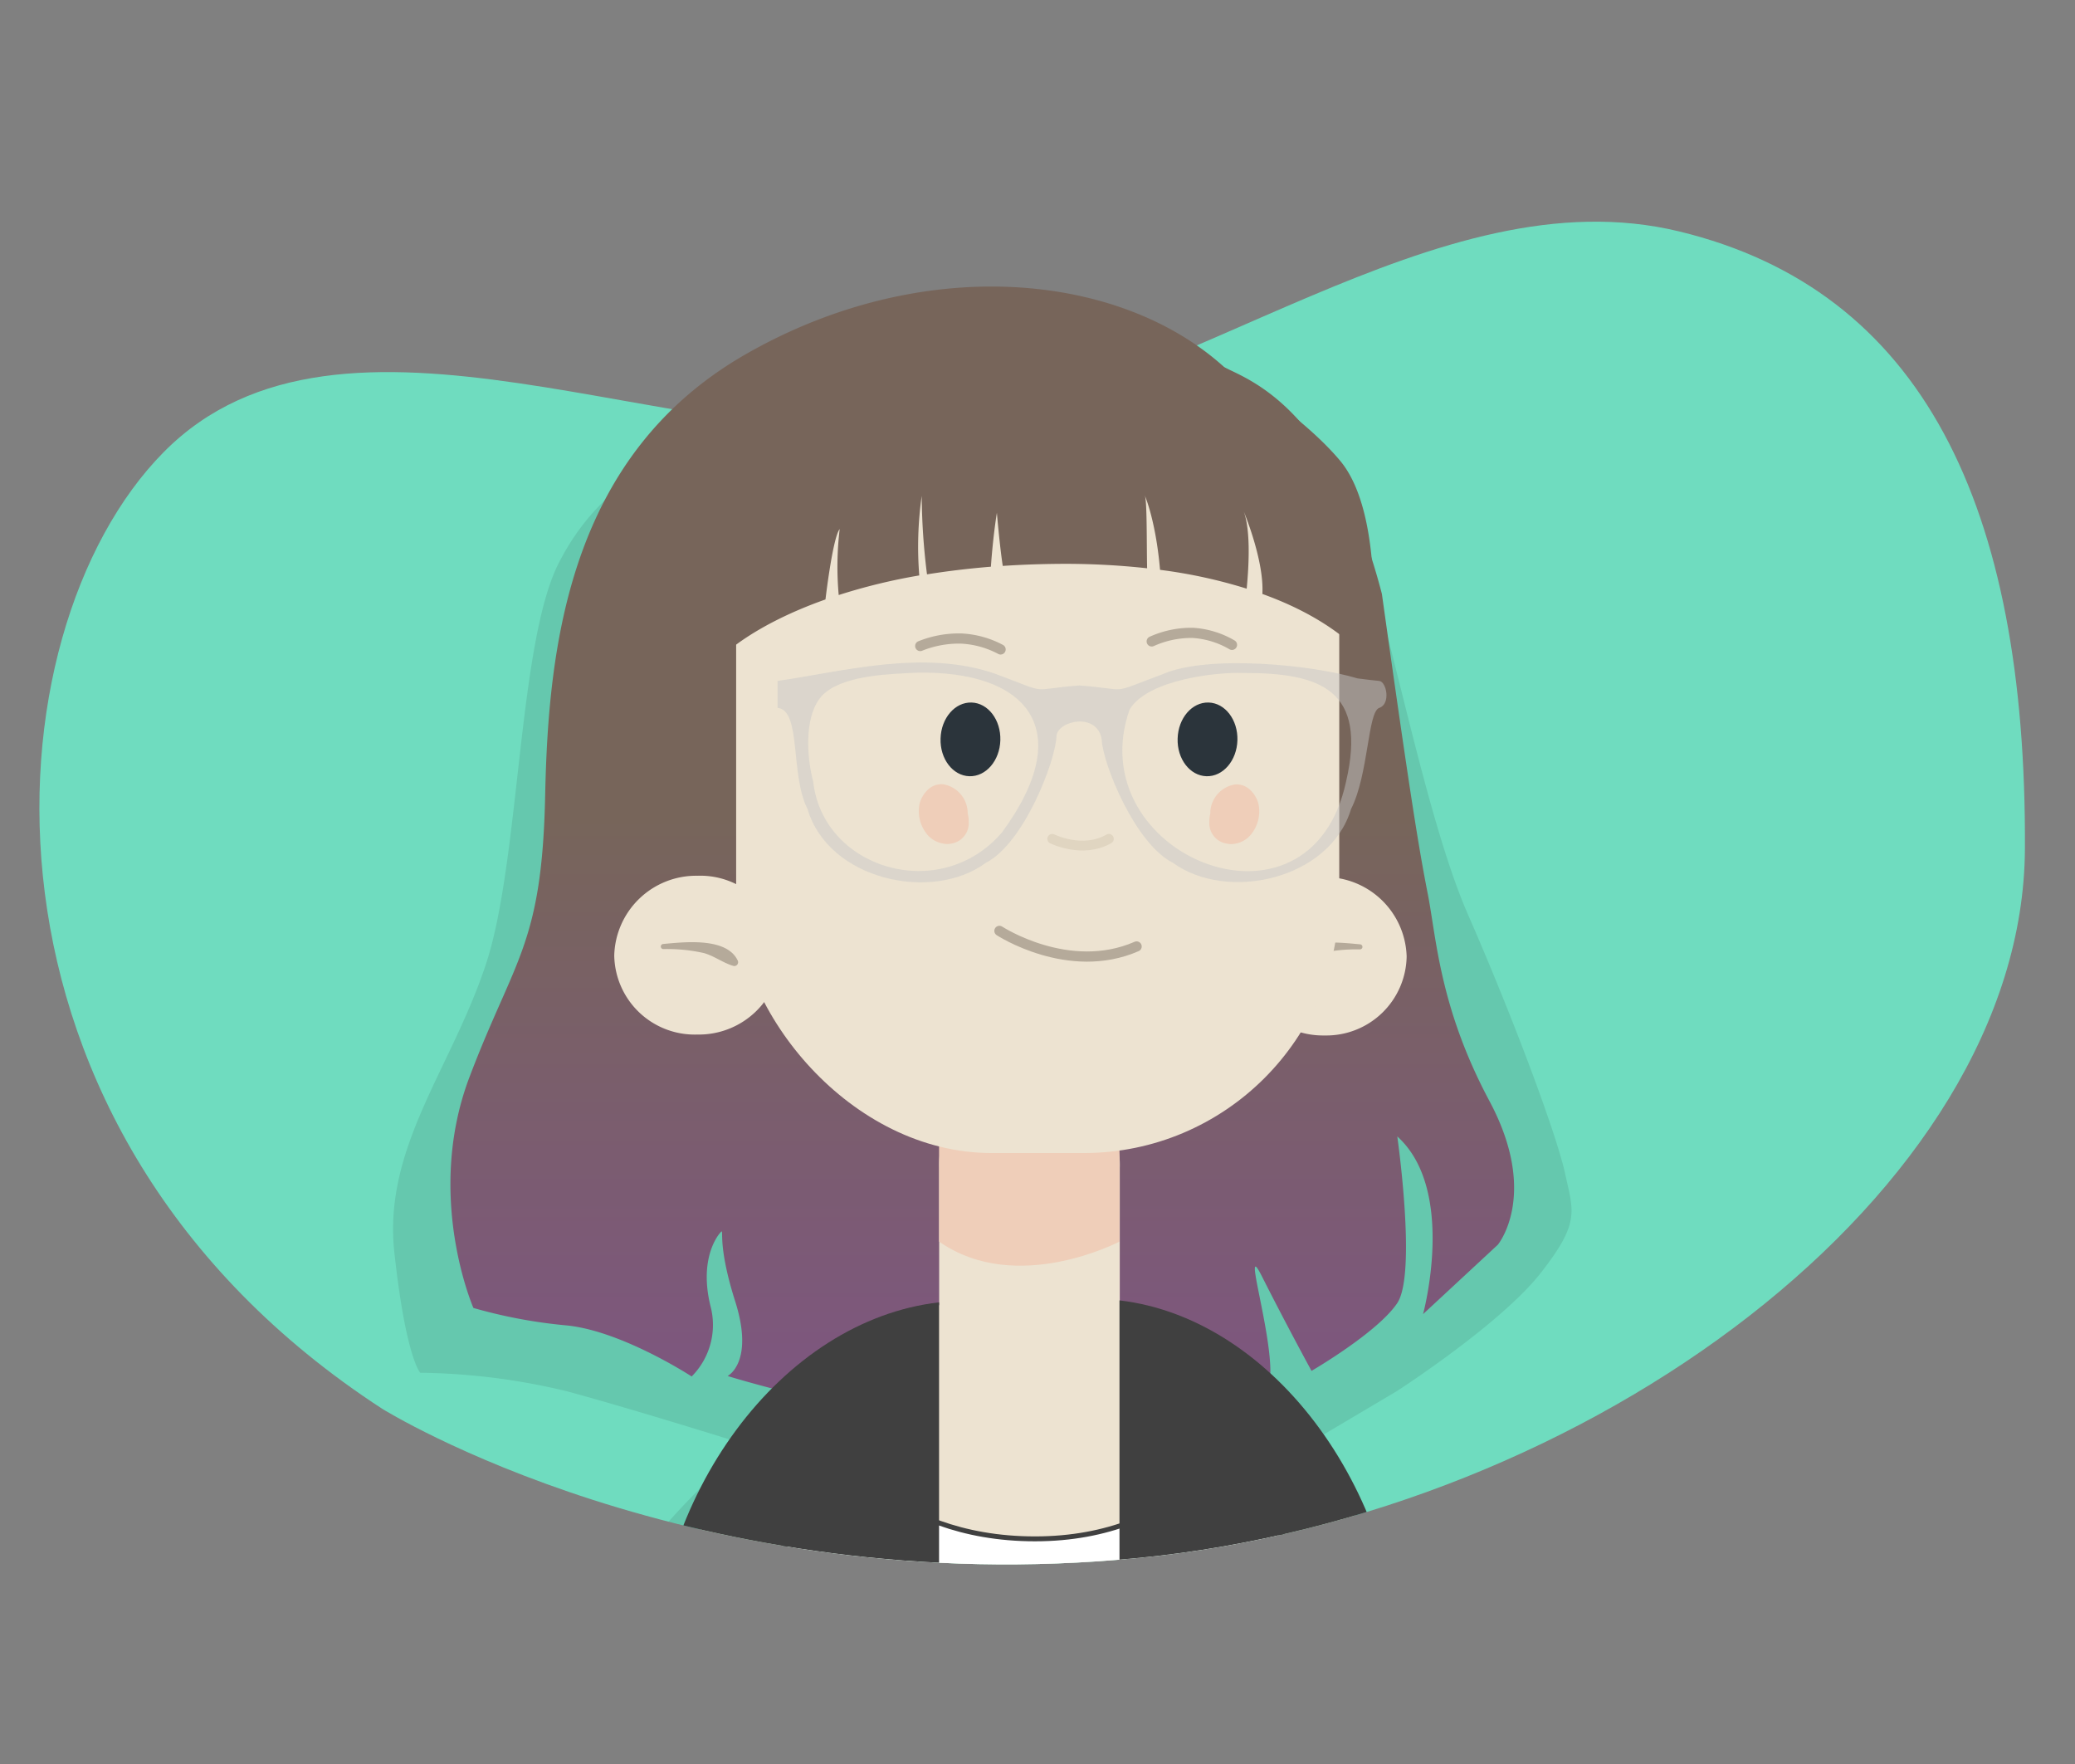 <svg class="[ Contact__svg ]" xmlns="http://www.w3.org/2000/svg" viewBox="0 10 211.73 180"><rect x="0" y="10" width="211.73" height="180" fill="#808080" stroke="none"/><defs><linearGradient id="linear-gradient-hair" x1="102.94" y1="154.47" x2="102.94" y2="36.93" gradientUnits="userSpaceOnUse"><stop offset="0" stop-color="#7e5582"></stop><stop offset="0.01" stop-color="#7e5582"></stop><stop offset="0.54" stop-color="#77655a"></stop><stop offset="1" stop-color="#77655a"></stop></linearGradient><clipPath id="clip-path"><path d="M39 153.73s31.57 19.71 77.26 15.21 90.18-37.23 90.36-72.33-8.82-80.28-33.59-86.29C136.84-6.57 114.13-5.82 88-2.82S34.73 11.45 16.71 48.24C-1.5 66.64-4.88 125.2 39 153.73z" fill=""></path></clipPath><clipPath id="clip-path-2"><path id="mouth-clip" d="M98.93 112.17c2.78 1.59 7.5 1.67 9.31 1.17 2.3-.62 5.68-1.48 5.59-5.35-.06-3.22-2.93-3.73-4.72-3.41-5 .91-5.46-.2-8.93-.39-2.61-.14-4.28 1.23-4.43 3.8-.12 2.13 1.91 3.46 3.18 4.18z" fill=""></path></clipPath><path opacity="0" id="yawn-clip" d="M105.4 117.65c6 0 7.67-1.66 7.3-5.83s-2.64-10.27-7.86-10.27-6.48 6.37-6.85 9.92 1.38 6.18 7.41 6.18z" fill="#fff"></path></defs><path id="bg" d="M39 153.73s31.57 19.71 77.26 15.21 90.18-37.23 90.36-72.33-10.51-57-35.28-63-50.22 17-76.31 20-60.12-15.88-78.32 2.51S-4.88 125.2 39 153.73z" fill="#6fdcbf" data-svg-origin="105.32126712799072 101.11200714111328" style="transform-origin: 0px 0px;" transform="matrix(1,0,0,1,0,0)"></path><g clip-path="url(#clip-path)"><g id="me" data-name="me" style="opacity: 1; transform-origin: 0px 0px;" data-svg-origin="41.80017852783203 36.932167053222656" transform="matrix(1,0,0,1,0,0)"><g id="body"><path id="shadow" class="shadow" d="M129.86,48.47s6.76,4.91,10,12.07,7,29.06,11.71,39.82,9.06,22.5,9.91,26.42,1.57,5-2.52,10.2-14.63,12-14.63,12l-11.47,6.8s14.87,9.67,17.68,19.32a71.16,71.16,0,0,1,4.34,18.79l-21.39,4.54L113.2,164.85l-13-11.1L90.31,75.37Z" opacity="0.09" style="isolation: isolate; transform-origin: 0px 0px;" data-svg-origin="90.30999755859375 48.470001220703125" transform="matrix(1,0,0,1,-1.782,2.938)"></path><path id="shadow-2" class="shadow" d="M69.44,54A23.64,23.64,0,0,0,58.91,64.27c-4.39,7.87-4.1,30.52-7.61,41.23S40.76,124.26,41.93,135s2.64,12.27,2.64,12.27a66.65,66.65,0,0,1,14.93,1.88c7,1.89,18.42,5.48,18.42,5.48S63.6,166.53,61.84,176a67.23,67.23,0,0,0-2.34,18.26l20.89,1.9,16.19-34,11.42-12L109.91,75Z" opacity="0.09" style="isolation: isolate; transform-origin: 0px 0px;" data-svg-origin="41.80017852783203 54" transform="matrix(1,0,0,1,-1.69,2.785)"></path><path id="hair-back" class="hair" d="M127.63,45.17c2.65,1.35,11.15,4.2,16.07,23.12,2.88,20.58,3.79,26.07,4.68,30.6s1.2,11.6,6.3,21.15.85,14.65.85,14.65l-7.63,7.08s3.45-12.65-2.63-18.13c0,0,2,14,0,17s-8.75,6.92-8.75,6.92-2.48-4.53-5.06-9.64,2.78,11,.08,12.09-18.82,6.25-30.6,3.86-21.53-5-24-5.79c0,0,2.75-1.37.77-7.62s-1-7.59-1.52-7-2.1,3-1,7.49a7.45,7.45,0,0,1-1.92,7.18s-7.11-4.65-12.77-5.21A51.35,51.35,0,0,1,51,141.14s-5-11.43-.4-23.56S58,104.1,58.32,88.87s2.41-34.66,20.41-45S116.87,35.4,127.63,45.17Z" fill="url(#linear-gradient-hair)" data-svg-origin="48.65434265136719 36.932167053222656" style="transform-origin: 0px 0px;" transform="matrix(1,0,0,1,-2.693,2.303)"></path><path id="neck" d="M114.26 143.16v-14a9.22 9.22 0 10-18.43 0v14c-15.27 2.84-24.74 15.08-24.74 27.33H139c0-12.24-9.5-24.49-24.74-27.33z" fill="#ede3d1"></path><path id="top" d="M105.61 167c-30.17 0-25.36-40-25.36 15.84h25.35l25-2.14c-.05-55.79 5.17-13.7-24.99-13.7z" fill="#fff" stroke="#404040" stroke-miterlimit="10" stroke-width=".5"></path><path id="shoulder" d="M95.82 142.87c-16 1.84-29.37 19.5-29.37 40h29.37z" fill="#404040"></path><path id="shoulder-2" data-name="shoulder" d="M114.23 142.67c15.76 1.85 29 19.6 29 40.2h-29z" fill="#404040"></path></g><path id="shadow-3" data-name="shadow" d="M95.82 122.36h18.41v14.31s-10.5 5.54-18.41 0z" fill="#efceb9"></path><g id="head" data-svg-origin="63.52000045776367 43.9721794128418" style="transform-origin: 0px 0px;" transform="matrix(1,0,0,1,0,0)"><g id="ear-left" class="ear" data-svg-origin="80.51000213623047 105.0994873046875" style="transform-origin: 0px 0px;" transform="matrix(1,0,0,1,-0.843,2.348)"><path d="M63.52 105.14A8.21 8.21 0 0072 113.2a8.36 8.36 0 008.51-8.1A8.21 8.21 0 0072 97a8.36 8.36 0 00-8.48 8.14z" fill="#ede3d1"></path><path d="M68.54 104.48a17 17 0 014.14.41c1.07.31 1.94 1 3 1.31a.39.39 0 00.43-.57c-1.15-2.38-5.49-1.86-7.58-1.67a.26.26 0 000 .52z" fill="#b5aa9a"></path></g><g id="ear-right" class="ear" data-svg-origin="127.48999786376953 105.21952819824219" style="transform-origin: 0px 0px;" transform="matrix(1,0,0,1,-0.838,2.342)"><path d="M144.37 105.24a8.2 8.2 0 01-8.37 8.06 8.35 8.35 0 01-8.51-8.1 8.21 8.21 0 018.42-8.06 8.35 8.35 0 018.46 8.1z" fill="#ede3d1"></path><path d="M139.6 104c-2.1-.19-6.43-.72-7.59 1.67a.39.39 0 00.44.57c1.07-.26 1.92-1 3-1.31a17.51 17.51 0 014.15-.41.26.26 0 000-.52z" fill="#b5aa9a"></path></g><g id="face" data-svg-origin="70.81439971923828 43.9721794128418" style="transform-origin: 0px 0px;" transform="matrix(1,0,0,1,1.125,-1.101)"><rect x="73.99" y="48.26" width="61.54" height="80.49" rx="26.08" transform="rotate(180 104.76 88.5)" fill="#ede3d1"></rect><g id="inner-face" data-svg-origin="74.3599853515625 77.77883911132812" style="transform-origin: 0px 0px;" transform="matrix(1,0,0,1,3.854,-1.447)"><path id="eyebrow-right" d="M120.73 79a9 9 0 00-4-1.22 9.8 9.8 0 00-4.19.87" fill="none" stroke="#b5aa9a" stroke-linecap="round" stroke-linejoin="round" stroke-width="1.04" data-svg-origin="112.54000091552734 77.77883911132812" style="transform-origin: 0px 0px;" transform="matrix(1,0,0,1,0,-0.663)"></path><path id="eyebrow-left" d="M97.12 79.41a9.53 9.53 0 00-4-1.11 10.58 10.58 0 00-4.2.76" fill="none" stroke="#b5aa9a" stroke-linecap="round" stroke-linejoin="round" stroke-width="1.04" data-svg-origin="88.92000579833984 78.29693603515625" style="transform-origin: 0px 0px;" transform="matrix(1,0,0,1,0,-0.605)"></path><g class="mouth-g"><g clip-path="url(#clip-path-2)"><g id="mouth" class="mouth" opacity="0" style="opacity: 0;"><ellipse cx="104.95" cy="106.66" rx="9.92" ry="9.48" fill="#2b343b"></ellipse><path id="tongue" d="M111.44 112.27a14.53 14.53 0 01-13.29-.37s1.52-3.48 6.56-3.35 6.73 3.72 6.73 3.72z" fill="#ffaa96"></path></g></g><path id="mouth-2" class="mouth" data-name="mouth" d="M97 107.52s7.06 4.62 14 1.59" fill="none" stroke="#b5aa9a" stroke-linecap="round" stroke-linejoin="round" stroke-width="1.04" style="opacity: 1;"></path></g><path id="oh" opacity="0" d="M105.56,117.06c4-.14,5-2.89,4.7-5.64s-1.88-6.7-4.84-6.62-4.73,4.36-4.9,6.72S101.57,117.19,105.56,117.06Z" fill="#262528"></path><g id="eyes"><path id="eye-left" class="eye" d="M89.48 87.37c-.07 2.08 1.25 3.8 2.94 3.85s3.1-1.59 3.16-3.67-1.25-3.8-2.94-3.85-3.1 1.59-3.16 3.67z" fill="#2b343b" style="opacity: 1; transform-origin: 0px 0px;" data-svg-origin="89.47734069824219 83.69889068603516" transform="matrix(1,0,0,1,1.515,0.522)"></path><path id="eye-right" class="eye" d="M113.67 87.37c-.07 2.08 1.25 3.8 2.94 3.85s3.1-1.59 3.16-3.67-1.25-3.8-2.94-3.85-3.1 1.59-3.16 3.67z" fill="#2b343b" style="opacity: 1; transform-origin: 0px 0px;" data-svg-origin="113.6673355102539 83.69889068603516" transform="matrix(1,0,0,1,1.515,0.522)"></path><path id="eye-right-2" class="eye" data-name="eye-right" d="M114.11 88a5.72 5.72 0 002.48.72 6.46 6.46 0 002.59-.45" opacity="0" fill="none" stroke="#282828" stroke-linecap="round" stroke-linejoin="round" stroke-width="1.04" style="opacity: 0; transform-origin: 0px 0px;" data-svg-origin="114.11000061035156 88" transform="matrix(1,0,0,1,1.258,0.05)"></path><path id="eye-left-2" class="eye" data-name="eye-left" d="M89.85 88a5.77 5.77 0 002.56.3 6.48 6.48 0 002.49-.87" fill="none" opacity="0" stroke="#282828" stroke-linecap="round" stroke-linejoin="round" stroke-width="1.04" style="opacity: 0; transform-origin: 0px 0px;" data-svg-origin="89.8499984741211 87.43000030517578" transform="matrix(1,0,0,1,1.253,0.063)"></path></g><path class="dizzy dizzy-1" opacity="0" d="M113.61,87.6c.54-2.66,2.66-3.84,4.63-3.37A3.3,3.3,0,0,1,117,90.71a2.53,2.53,0,0,1-2-3,2.48,2.48,0,0,1,2.73-1.92A1.71,1.71,0,0,1,119.32,88a1.59,1.59,0,0,1-1.75,1.34c-.79-.1-1.41-.59-1-1.42s1-.72,1.22-.24" fill="none" stroke="#000" stroke-linecap="round" stroke-miterlimit="10" stroke-width="0.75"></path><path class="dizzy dizzy-2" opacity="0" d="M96.15,87.27c-.54-2.66-2.66-3.84-4.63-3.37s-2.89,1.9-2.46,4a3.11,3.11,0,0,0,3.68,2.45,2.53,2.53,0,0,0,2-3A2.49,2.49,0,0,0,92,85.49a1.71,1.71,0,0,0-1.57,2.13A1.57,1.57,0,0,0,92.19,89c.79-.11,1.41-.6,1-1.43s-1-.72-1.22-.23" fill="none" stroke="#000" stroke-linecap="round" stroke-miterlimit="10" stroke-width="0.75"></path><path id="nose" d="M102.39 98.13s3.09 1.55 5.78 0" fill="none" stroke="#e0d5c1" stroke-linecap="round" stroke-linejoin="round"></path><path id="glasses" d="M133.54 81.76c-4.7-1.42-15.29-2.42-19.83-.45-5.82 2.17-3.18 1.57-8.55 1.17-5.36.4-2.74 1-8.55-1.18-7.3-2.55-15.58-.24-22.25.72v2.75c2.46.24 1.26 6.78 3.06 10.32 2.13 7.23 12.69 9.55 18.19 5.49 3.9-2 7.08-10.32 7.21-12.86 0-1.64 4.15-2.57 4.61.24.11 2.53 3.42 10.69 7.28 12.62 5.5 4 16 1.74 18.17-5.49 1.8-3.54 1.69-9.92 2.88-10.32s.74-2.67 0-2.75-1.02-.1-2.22-.26zM97.25 97.49C90.94 104.81 79 101.2 78 92.3c-.7-2.62-1-7.3 1.27-9.12s6.88-1.87 9.23-2c11.14-.26 16.62 5.6 8.75 16.31zm35.12-5.19c-3.71 17.2-27.26 7.42-22.09-7.36 1.87-3.11 9.09-3.84 11.55-3.73 8.07-.04 12.7 1.79 10.54 11.09z" fill="#c6c6c6" opacity=".48" data-svg-origin="74.3599853515625 80.13999938964844" style="transform-origin: 0px 0px;" transform="matrix(1,0,0,1,0,0)"></path><path id="blush-left" class="eye" d="M89.9 98.17a2.66 2.66 0 01-1.55-.93 3.73 3.73 0 01-.76-3.12 3 3 0 011-1.56 2 2 0 011.4-.42 3 3 0 012.5 2.72.76.76 0 010 .21 3.19 3.19 0 01.11.91 2.1 2.1 0 01-1.77 2.21 2.07 2.07 0 01-.93-.02zM89.34 96v-.05s-.04.05 0 .05z" fill="#efceb9" fill-rule="evenodd" data-svg-origin="87.51107788085938 92.13317108154297" style="transform-origin: 0px 0px;" transform="matrix(1,0,0,1,1.264,0.423)"></path><path id="blush-right" class="eye" d="M118.93 98.19a2.09 2.09 0 01-1.77-2.19 3.58 3.58 0 01.1-.91v-.21a3 3 0 012.51-2.72 2 2 0 011.4.42 3 3 0 011 1.56 3.73 3.73 0 01-.76 3.12 2.66 2.66 0 01-1.55.93 2.08 2.08 0 01-.93 0zm1.53-2.2v.05c0 .05.05-.04 0-.04z" fill="#efceb9" fill-rule="evenodd" data-svg-origin="117.15631866455078 92.1531753540039" style="transform-origin: 0px 0px;" transform="matrix(1,0,0,1,1.263,0.423)"></path></g><path id="hair-front" d="M134.1,57.61C129.22,51.79,118,45,115.33,44.84s-13-1.87-20.65,0-16,4.51-18.77,8.26-6.17,18-4.77,24.41c0,0,3-3.09,10.46-5.73h0s.74-6.33,1.45-7.18a32.29,32.29,0,0,0-.1,6.73,59.67,59.67,0,0,1,8.22-2,37,37,0,0,1,.25-8.11,67.11,67.11,0,0,0,.54,8c2-.32,4.18-.59,6.52-.78h0s.18-2.82.61-5.5c0,0,.28,3.33.6,5.42,1.78-.12,3.64-.19,5.62-.21a76.76,76.76,0,0,1,9.11.45c-.05-2.15,0-6.82-.22-7.36s1.07,2.06,1.54,7.52a51.14,51.14,0,0,1,8.84,1.92c.23-2.37.41-5.93-.3-7.88,0,0,2.1,5,1.9,8.42h0c8.36,3,11.06,7.25,11.06,7.25S139,63.43,134.1,57.61Z" fill="#77655a" data-svg-origin="70.81439971923828 43.9721794128418" style="transform-origin: 0px 0px;" transform="matrix(1,0,0,1,1.505,0.479)"></path></g></g></g></g></svg>